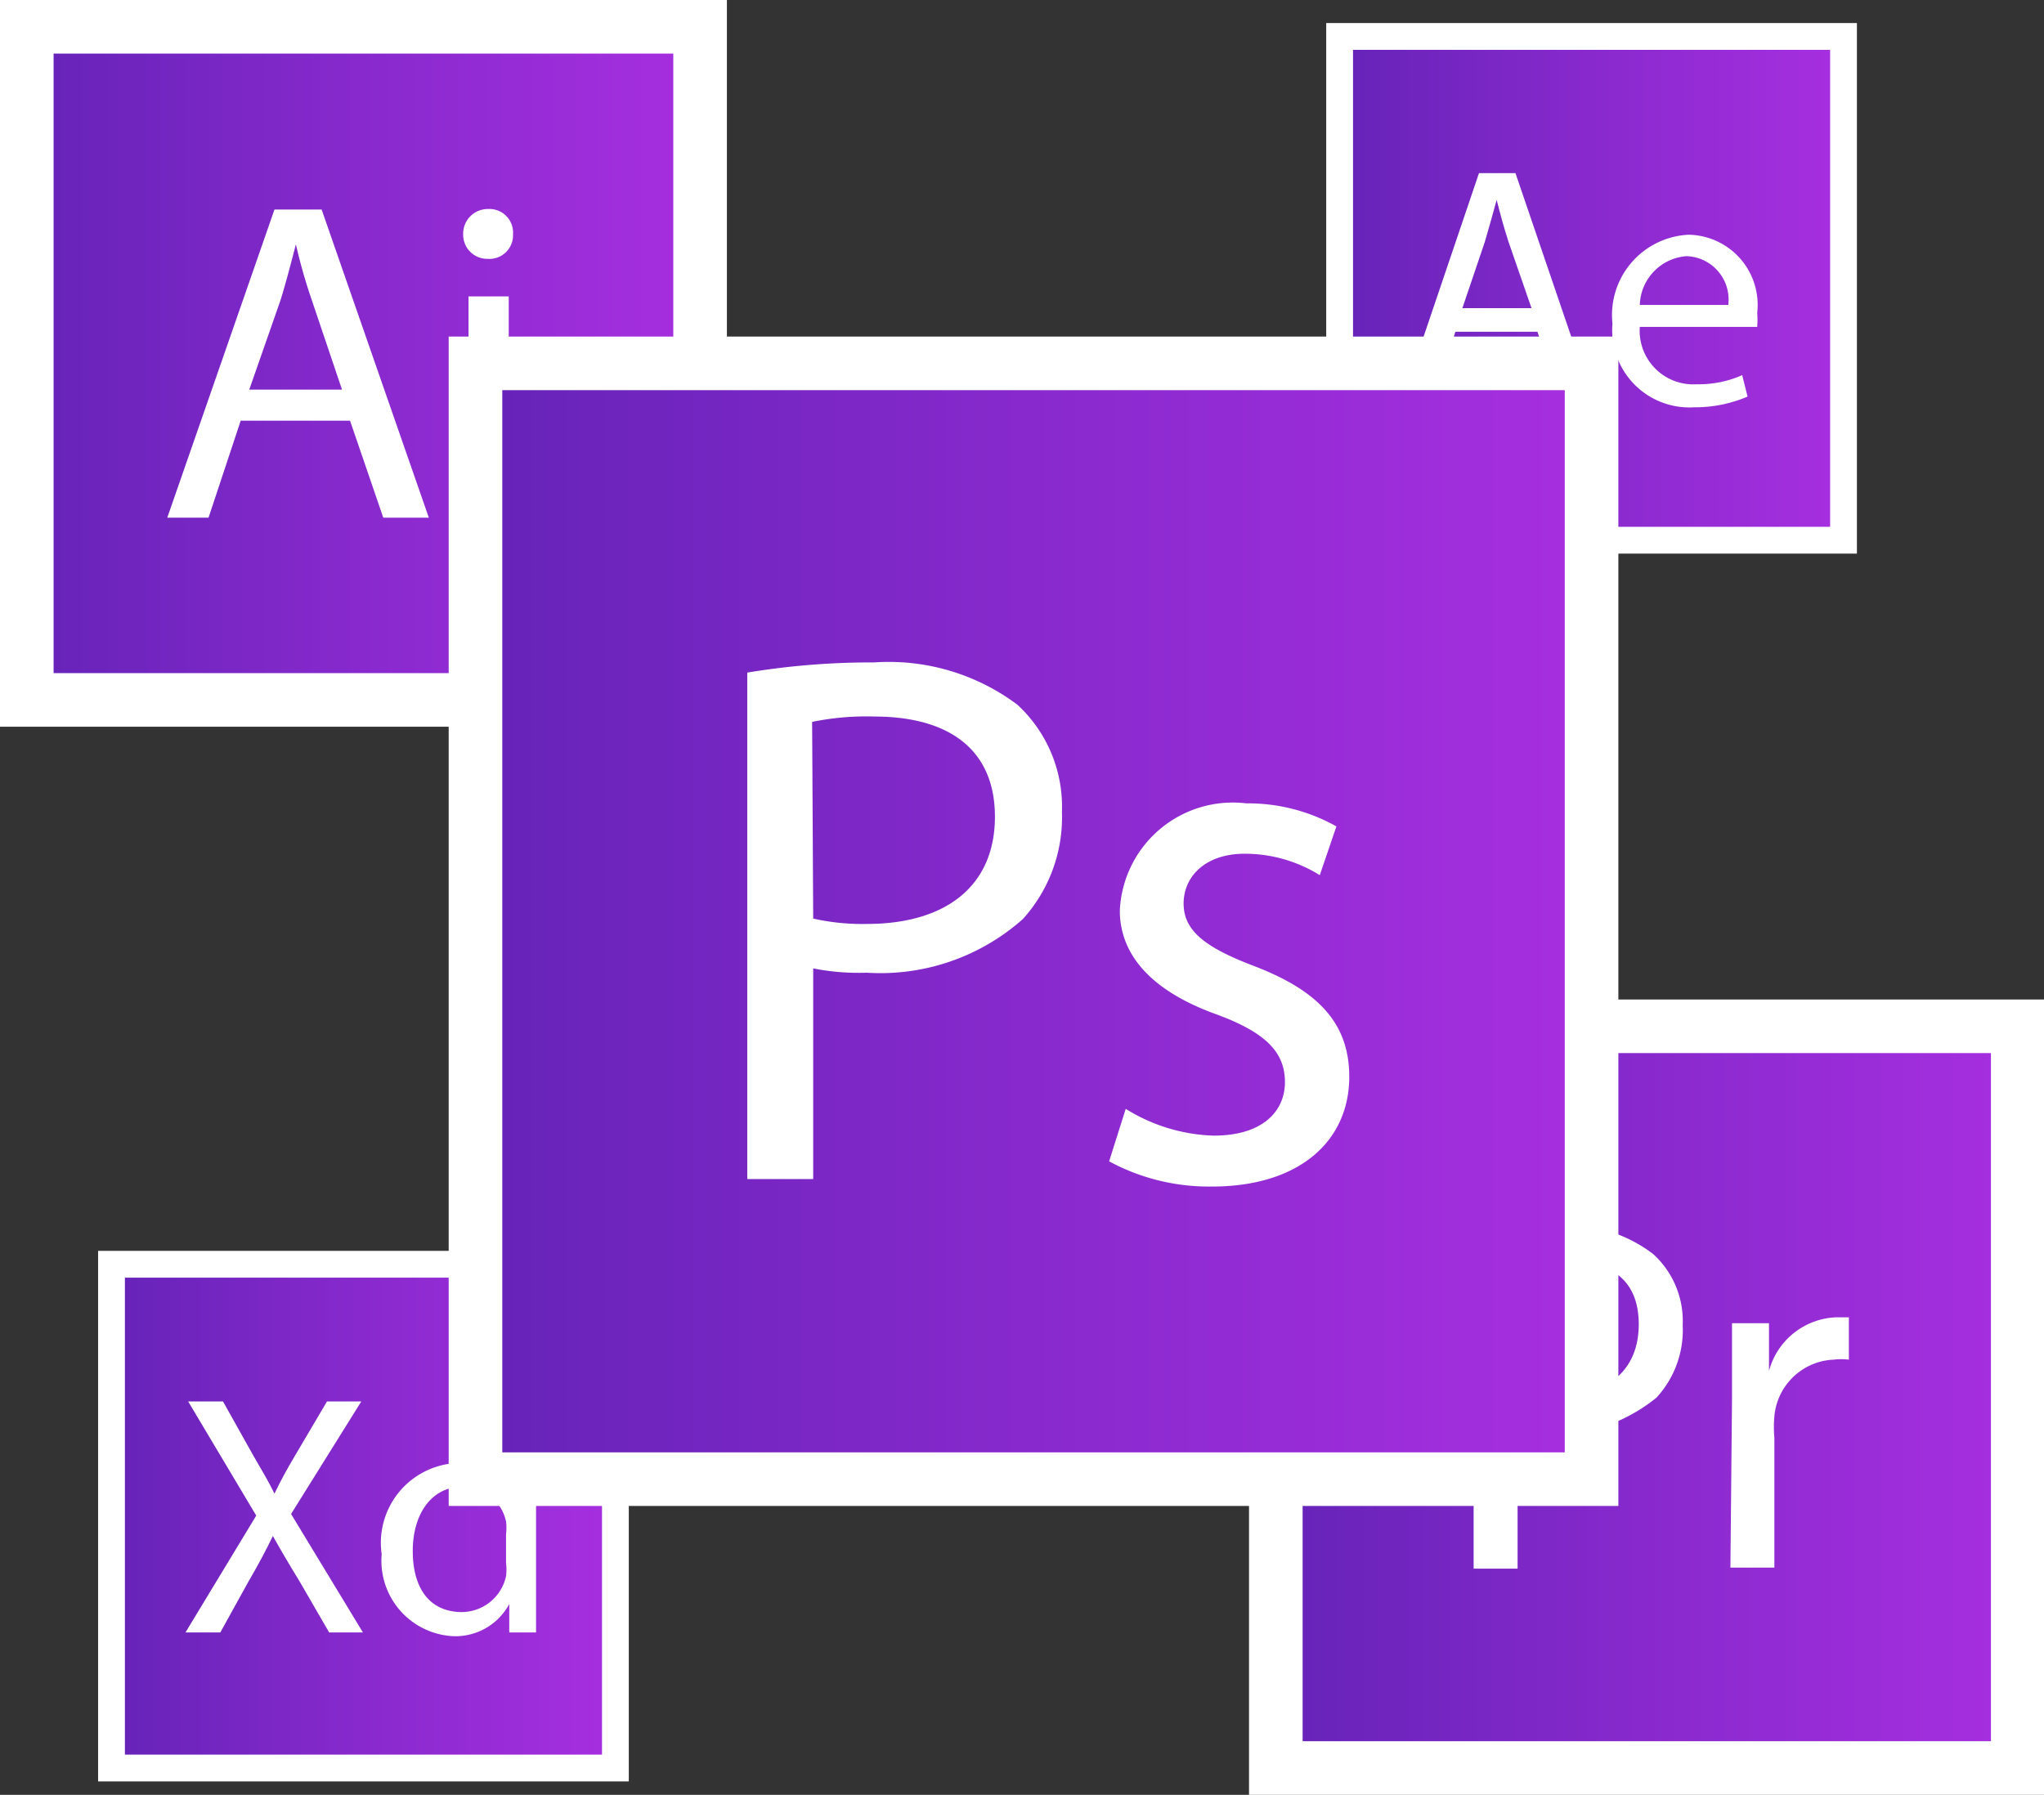<svg xmlns="http://www.w3.org/2000/svg" xmlns:xlink="http://www.w3.org/1999/xlink" viewBox="0 0 38.13 33.49">
  <rect x="0" y="0" width="38.13" height="33.49" fill="#333333" stroke="none"/>
  <defs>
    <style>
      .a, .c, .d, .e, .f {
        stroke: #fff;
        stroke-miterlimit: 10;
      }

      .a {
        fill: url(#a);
      }

      .b {
        fill: #fff;
      }

      .c {
        fill: url(#b);
      }

      .d, .e {
        stroke-width: 0.5px;
      }

      .d {
        fill: url(#c);
      }

      .e {
        fill: url(#d);
      }

      .f {
        fill: url(#e);
      }
    </style>
    <linearGradient id="a" data-name="Gradient bez nazwy 20" x1="0.5" y1="6.78" x2="13.06" y2="6.78" gradientUnits="userSpaceOnUse">
      <stop offset="0" stop-color="#6523b8"/>
      <stop offset="0.47" stop-color="#8629cc"/>
      <stop offset="1" stop-color="#a72fe0"/>
    </linearGradient>
    <linearGradient id="b" x1="23.8" y1="26.07" x2="37.63" y2="26.07" xlink:href="#a"/>
    <linearGradient id="c" x1="24.99" y1="5.38" x2="34.39" y2="5.38" xlink:href="#a"/>
    <linearGradient id="d" x1="2.08" y1="28.29" x2="11.48" y2="28.29" xlink:href="#a"/>
    <linearGradient id="e" x1="8.87" y1="17.19" x2="29.69" y2="17.19" xlink:href="#a"/>
  </defs>
  <g>
    <g>
      <rect class="a" x="0.5" y="0.5" width="12.56" height="12.56"/>
      <g>
        <path class="b" d="M4.49,7.85l-.6,1.81H3.12l2-5.75H6l2,5.75H7.15L6.53,7.85Zm1.89-.58L5.82,5.61a10,10,0,0,1-.3-1.05h0c-.09.34-.18.7-.29,1.05L4.65,7.27Z"/>
        <path class="b" d="M9.57,4.37a.44.44,0,0,1-.47.46.45.45,0,0,1-.46-.46.46.46,0,0,1,.47-.47A.44.44,0,0,1,9.57,4.37ZM8.74,9.66V5.53h.75V9.66Z"/>
      </g>
    </g>
    <g>
      <rect class="c" x="23.8" y="19.15" width="13.84" height="13.84"/>
      <g>
        <path class="b" d="M27.49,23a8.86,8.86,0,0,1,1.57-.13,2.61,2.61,0,0,1,1.78.53,1.69,1.69,0,0,1,.55,1.33,1.86,1.86,0,0,1-.49,1.35,3.14,3.14,0,0,1-2.59.64v2.55h-.82ZM28.31,26a3.07,3.07,0,0,0,.67.06c1,0,1.59-.48,1.59-1.35S30,23.5,29.08,23.5a3.2,3.2,0,0,0-.77.07Z"/>
        <path class="b" d="M32.31,26.11c0-.54,0-1,0-1.42H33l0,.89h0a1.35,1.35,0,0,1,1.26-1l.23,0v.79a1.14,1.14,0,0,0-.28,0,1.16,1.16,0,0,0-1.11,1.06,2.23,2.23,0,0,0,0,.39v2.43h-.82Z"/>
      </g>
    </g>
    <g>
      <rect class="d" x="24.99" y="0.68" width="9.4" height="9.4"/>
      <g>
        <path class="b" d="M27.15,6.19l-.44,1.35h-.58l1.46-4.31h.68l1.47,4.31h-.6l-.46-1.35Zm1.42-.44-.43-1.24c-.09-.28-.16-.54-.22-.78h0c-.07.25-.14.51-.22.78l-.42,1.24Z"/>
        <path class="b" d="M30.59,6.1a1,1,0,0,0,1.06,1.07A2,2,0,0,0,32.5,7l.1.4a2.49,2.49,0,0,1-1,.2,1.44,1.44,0,0,1-1.52-1.56A1.5,1.5,0,0,1,31.5,4.38a1.31,1.31,0,0,1,1.28,1.46,1.61,1.61,0,0,1,0,.26Zm1.65-.41a.81.81,0,0,0-.78-.91.94.94,0,0,0-.87.91Z"/>
      </g>
    </g>
    <g>
      <rect class="e" x="2.08" y="23.59" width="9.4" height="9.4"/>
      <g>
        <path class="b" d="M6.14,30.46l-.55-.95c-.22-.36-.36-.6-.5-.85h0c-.12.25-.24.48-.46.86l-.52.94H3.46l1.32-2.18L3.51,26.15h.65l.56,1c.16.28.29.49.4.72h0c.12-.25.23-.45.39-.72l.59-1h.64l-1.31,2.1,1.34,2.21Z"/>
        <path class="b" d="M10,25.92v3.75c0,.27,0,.58,0,.79h-.5l0-.53h0a1.14,1.14,0,0,1-1.05.6A1.41,1.41,0,0,1,7.12,29,1.49,1.49,0,0,1,8.51,27.3a1,1,0,0,1,.93.47h0V25.92Zm-.56,2.71a1,1,0,0,0,0-.24.82.82,0,0,0-.81-.65c-.58,0-.93.51-.93,1.2s.31,1.14.92,1.14a.85.85,0,0,0,.82-.67.93.93,0,0,0,0-.24Z"/>
      </g>
    </g>
    <g>
      <rect class="f" x="8.87" y="6.78" width="20.82" height="20.82"/>
      <g>
        <path class="b" d="M13.94,12.55a14.22,14.22,0,0,1,2.37-.19,4,4,0,0,1,2.67.79,2.59,2.59,0,0,1,.83,2,2.83,2.83,0,0,1-.73,2,4,4,0,0,1-2.91,1,4.41,4.41,0,0,1-1-.08V22H13.94Zm1.23,4.59a4.18,4.18,0,0,0,1,.1c1.49,0,2.39-.72,2.39-2s-.89-1.87-2.25-1.87a5,5,0,0,0-1.16.1Z"/>
        <path class="b" d="M21,20.69a3.28,3.28,0,0,0,1.64.5c.91,0,1.33-.45,1.33-1s-.35-.92-1.27-1.26c-1.23-.44-1.81-1.12-1.81-1.94a2.11,2.11,0,0,1,2.36-2,3.37,3.37,0,0,1,1.68.43l-.31.91a2.65,2.65,0,0,0-1.4-.4c-.73,0-1.14.42-1.14.93s.41.82,1.3,1.16c1.18.45,1.79,1.05,1.79,2.07,0,1.2-.93,2.05-2.56,2.05a3.92,3.92,0,0,1-1.92-.47Z"/>
      </g>
    </g>
  </g>
</svg>
